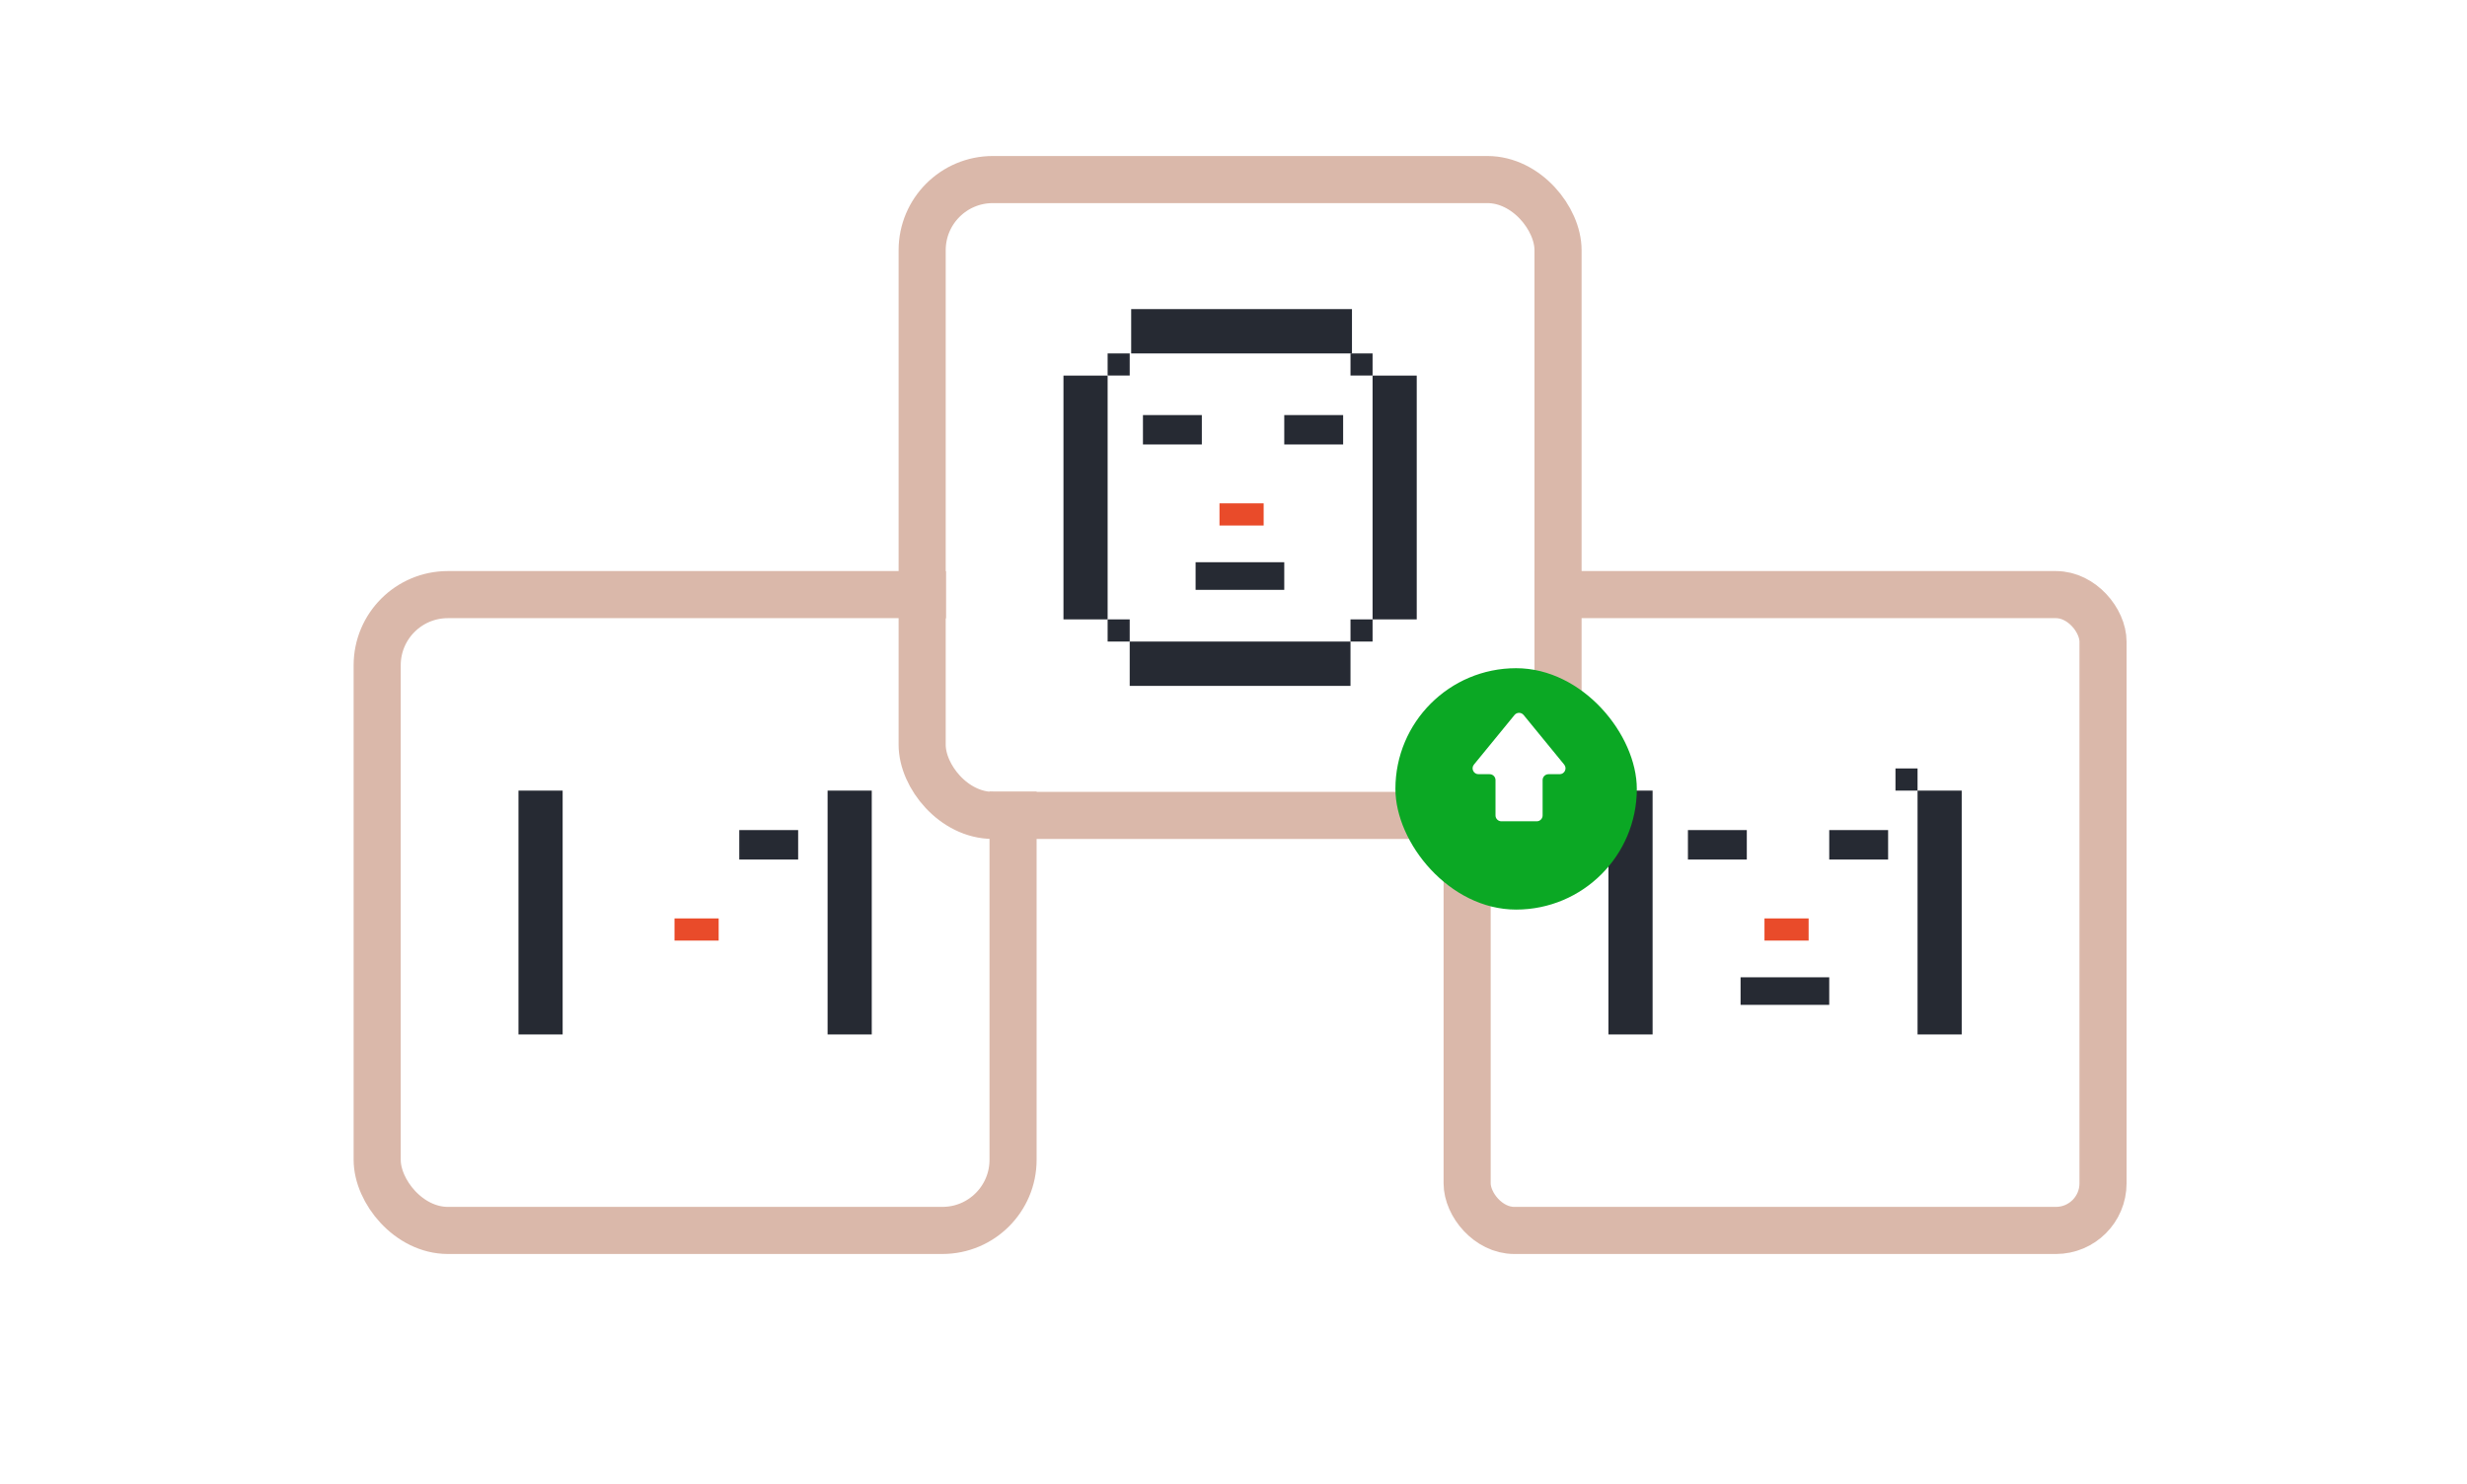 <svg width="419" height="252" viewBox="0 0 419 252" fill="none" xmlns="http://www.w3.org/2000/svg">
<g clip-path="url(#clip0_418_1142)">
<g filter="url(#filter0_d_418_1142)">
<rect x="68.061" y="105" width="100" height="100" fill="white"/>
</g>
<g clip-path="url(#clip1_418_1142)">
<path d="M95.561 175.707V134.295H88.061V175.707H95.561Z" fill="#262A33"/>
<path d="M148.06 175.707V134.295H140.56V175.707H148.06Z" fill="#262A33"/>
<path d="M135.56 146L135.56 141L125.56 141L125.56 146L135.56 146Z" fill="#262A33"/>
<path d="M122.06 156H114.56V159.765H122.06V156Z" fill="#E94B2A"/>
</g>
</g>
<rect x="64.061" y="101" width="108" height="108" rx="12" stroke="#DAB8AA" stroke-width="8"/>
<g clip-path="url(#clip2_418_1142)">
<g filter="url(#filter1_d_418_1142)">
<rect x="253.181" y="105" width="100" height="100" fill="white"/>
</g>
<g clip-path="url(#clip3_418_1142)">
<path d="M280.681 175.707V134.295H273.181V175.707H280.681Z" fill="#262A33"/>
<path d="M333.181 175.707V134.295H325.681V175.707H333.181Z" fill="#262A33"/>
<path d="M325.681 130.529H321.931V134.294H325.681V130.529Z" fill="#262A33"/>
<path d="M296.681 146L296.681 141L286.681 141L286.681 146L296.681 146Z" fill="#262A33"/>
<path d="M320.681 146L320.681 141L310.681 141L310.681 146L320.681 146Z" fill="#262A33"/>
<path d="M310.681 170.688L310.681 166L295.623 166L295.623 170.687L310.681 170.688Z" fill="#262A33"/>
<path d="M307.181 156H299.681V159.765H307.181V156Z" fill="#E94B2A"/>
</g>
</g>
<rect x="249.181" y="101" width="108" height="108" rx="8" stroke="#DAB8AA" stroke-width="8"/>
<g clip-path="url(#clip4_418_1142)">
<g filter="url(#filter2_d_418_1142)">
<rect x="160.621" y="34.5" width="100" height="100" fill="white"/>
</g>
<g clip-path="url(#clip5_418_1142)">
<path d="M229.621 52.5H192.121V60.029H229.621V52.5Z" fill="#262A33"/>
<path d="M229.371 108.971H191.871V116.5H229.371V108.971Z" fill="#262A33"/>
<path d="M188.121 105.207V63.795H180.621V105.207H188.121Z" fill="#262A33"/>
<path d="M240.621 105.207V63.795H233.121V105.207H240.621Z" fill="#262A33"/>
<path d="M233.121 105.205H229.371V108.97H233.121V105.205Z" fill="#262A33"/>
<path d="M191.871 105.205H188.121V108.97H191.871V105.205Z" fill="#262A33"/>
<path d="M233.121 60.029H229.371V63.794H233.121V60.029Z" fill="#262A33"/>
<path d="M191.871 60.029H188.121V63.794H191.871V60.029Z" fill="#262A33"/>
<path d="M204.121 75.5L204.121 70.5L194.121 70.5L194.121 75.5L204.121 75.5Z" fill="#262A33"/>
<path d="M228.121 75.5L228.121 70.5L218.121 70.5L218.121 75.5L228.121 75.5Z" fill="#262A33"/>
<path d="M218.121 100.188L218.121 95.5L203.062 95.5L203.062 100.187L218.121 100.188Z" fill="#262A33"/>
<path d="M214.621 85.5H207.121V89.265H214.621V85.5Z" fill="#E94B2A"/>
</g>
</g>
<rect x="156.621" y="30.5" width="108" height="108" rx="12" stroke="#DAB8AA" stroke-width="8"/>
<g filter="url(#filter3_d_418_1142)">
<rect x="237" y="109.5" width="41" height="41" rx="20.5" fill="#0BA824"/>
</g>
<mask id="mask0_418_1142" style="mask-type:alpha" maskUnits="userSpaceOnUse" x="246" y="118" width="24" height="25">
<rect x="246" y="118.5" width="24" height="24" fill="#D9D9D9"/>
</mask>
<g mask="url(#mask0_418_1142)">
<path d="M255 139.504C254.448 139.504 254 139.056 254 138.504V132.504C254 131.952 253.552 131.504 253 131.504H251.11C250.267 131.504 249.802 130.524 250.336 129.871L257.226 121.45C257.626 120.961 258.374 120.961 258.774 121.45L265.664 129.871C266.198 130.524 265.733 131.504 264.89 131.504H263C262.448 131.504 262 131.952 262 132.504V138.504C262 139.056 261.552 139.504 261 139.504H255Z" fill="white"/>
</g>
<defs>
<filter id="filter0_d_418_1142" x="44.06" y="85" width="148" height="148" filterUnits="userSpaceOnUse" color-interpolation-filters="sRGB">
<feFlood flood-opacity="0" result="BackgroundImageFix"/>
<feColorMatrix in="SourceAlpha" type="matrix" values="0 0 0 0 0 0 0 0 0 0 0 0 0 0 0 0 0 0 127 0" result="hardAlpha"/>
<feOffset dy="4"/>
<feGaussianBlur stdDeviation="12"/>
<feComposite in2="hardAlpha" operator="out"/>
<feColorMatrix type="matrix" values="0 0 0 0 0.812 0 0 0 0 0.812 0 0 0 0 0.812 0 0 0 0.3 0"/>
<feBlend mode="normal" in2="BackgroundImageFix" result="effect1_dropShadow_418_1142"/>
<feBlend mode="normal" in="SourceGraphic" in2="effect1_dropShadow_418_1142" result="shape"/>
</filter>
<filter id="filter1_d_418_1142" x="229.181" y="85" width="148" height="148" filterUnits="userSpaceOnUse" color-interpolation-filters="sRGB">
<feFlood flood-opacity="0" result="BackgroundImageFix"/>
<feColorMatrix in="SourceAlpha" type="matrix" values="0 0 0 0 0 0 0 0 0 0 0 0 0 0 0 0 0 0 127 0" result="hardAlpha"/>
<feOffset dy="4"/>
<feGaussianBlur stdDeviation="12"/>
<feComposite in2="hardAlpha" operator="out"/>
<feColorMatrix type="matrix" values="0 0 0 0 0.812 0 0 0 0 0.812 0 0 0 0 0.812 0 0 0 0.3 0"/>
<feBlend mode="normal" in2="BackgroundImageFix" result="effect1_dropShadow_418_1142"/>
<feBlend mode="normal" in="SourceGraphic" in2="effect1_dropShadow_418_1142" result="shape"/>
</filter>
<filter id="filter2_d_418_1142" x="136.621" y="14.5" width="148" height="148" filterUnits="userSpaceOnUse" color-interpolation-filters="sRGB">
<feFlood flood-opacity="0" result="BackgroundImageFix"/>
<feColorMatrix in="SourceAlpha" type="matrix" values="0 0 0 0 0 0 0 0 0 0 0 0 0 0 0 0 0 0 127 0" result="hardAlpha"/>
<feOffset dy="4"/>
<feGaussianBlur stdDeviation="12"/>
<feComposite in2="hardAlpha" operator="out"/>
<feColorMatrix type="matrix" values="0 0 0 0 0.812 0 0 0 0 0.812 0 0 0 0 0.812 0 0 0 0.3 0"/>
<feBlend mode="normal" in2="BackgroundImageFix" result="effect1_dropShadow_418_1142"/>
<feBlend mode="normal" in="SourceGraphic" in2="effect1_dropShadow_418_1142" result="shape"/>
</filter>
<filter id="filter3_d_418_1142" x="213" y="89.5" width="89" height="89" filterUnits="userSpaceOnUse" color-interpolation-filters="sRGB">
<feFlood flood-opacity="0" result="BackgroundImageFix"/>
<feColorMatrix in="SourceAlpha" type="matrix" values="0 0 0 0 0 0 0 0 0 0 0 0 0 0 0 0 0 0 127 0" result="hardAlpha"/>
<feOffset dy="4"/>
<feGaussianBlur stdDeviation="12"/>
<feComposite in2="hardAlpha" operator="out"/>
<feColorMatrix type="matrix" values="0 0 0 0 0.812 0 0 0 0 0.812 0 0 0 0 0.812 0 0 0 0.3 0"/>
<feBlend mode="normal" in2="BackgroundImageFix" result="effect1_dropShadow_418_1142"/>
<feBlend mode="normal" in="SourceGraphic" in2="effect1_dropShadow_418_1142" result="shape"/>
</filter>
<clipPath id="clip0_418_1142">
<rect x="68.061" y="105" width="100" height="100" rx="8" fill="white"/>
</clipPath>
<clipPath id="clip1_418_1142">
<rect width="60" height="64" fill="white" transform="translate(88.061 123)"/>
</clipPath>
<clipPath id="clip2_418_1142">
<rect x="253.181" y="105" width="100" height="100" rx="4" fill="white"/>
</clipPath>
<clipPath id="clip3_418_1142">
<rect width="60" height="64" fill="white" transform="translate(273.181 123)"/>
</clipPath>
<clipPath id="clip4_418_1142">
<rect x="160.621" y="34.5" width="100" height="100" rx="8" fill="white"/>
</clipPath>
<clipPath id="clip5_418_1142">
<rect width="60" height="64" fill="white" transform="translate(180.621 52.5)"/>
</clipPath>
</defs>
</svg>
